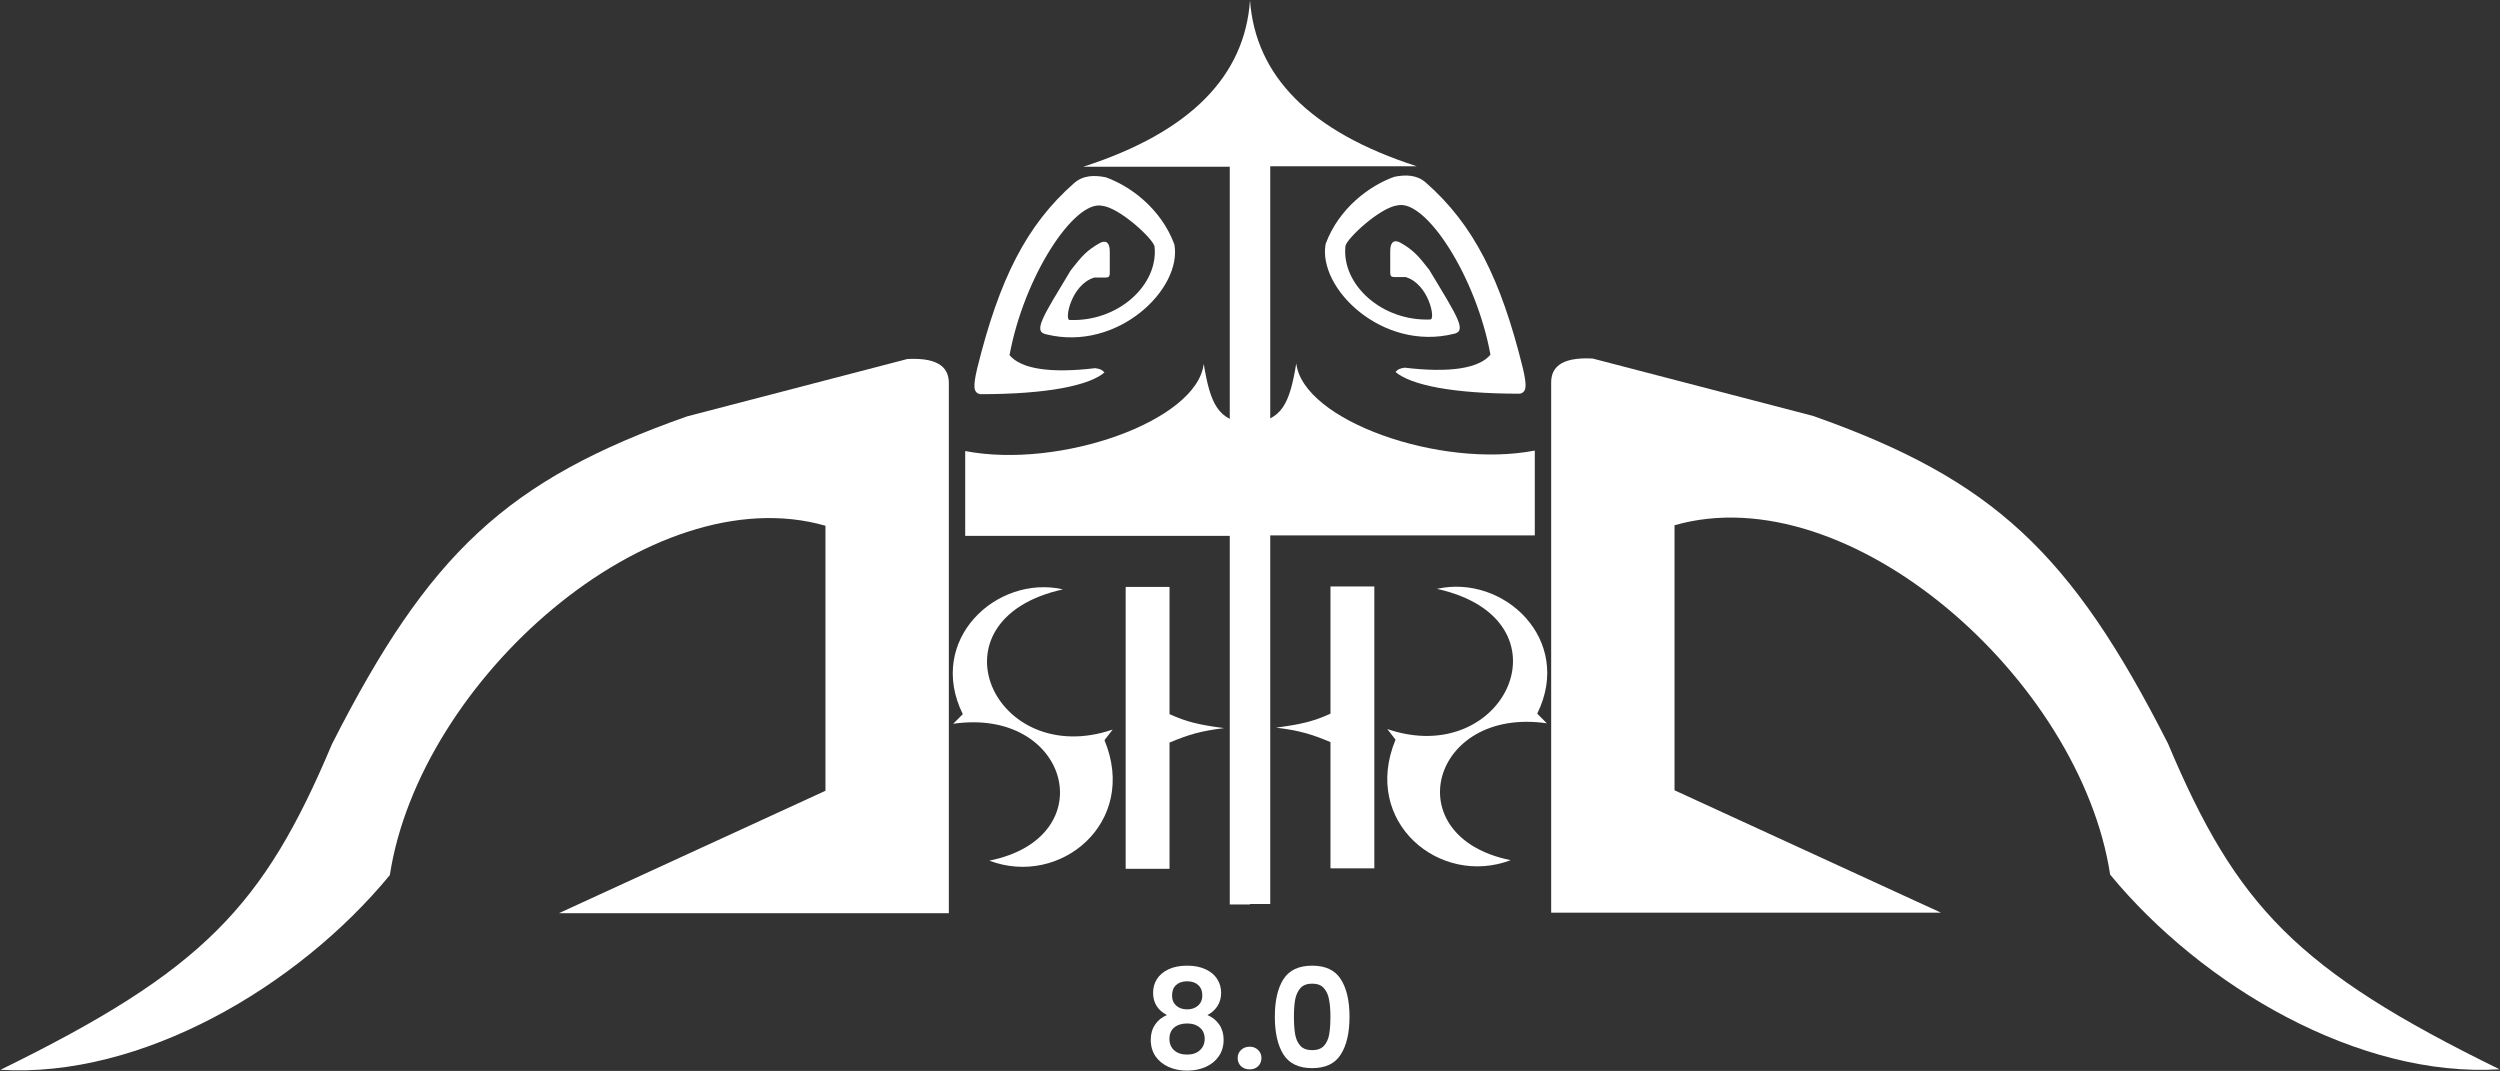 <svg width="3728" height="1597" viewBox="0 0 3728 1597" fill="none" xmlns="http://www.w3.org/2000/svg">
<rect x="0" y="0" width="3728" height="1597" fill="#333333" stroke="none"/>
<path d="M1615.37 248.63C1774.93 197.174 1856.09 113.537 1864 0.719V1348.78H1833.82V248.63H1615.37Z" fill="white"/>
<path d="M1439.32 799.063V672.593C1580.16 699.899 1784.95 628.041 1795.02 542.53C1804.9 602.856 1816.57 627.322 1861.12 631.634V799.063H1439.32Z" fill="white"/>
<path d="M1678.6 875.232H1743.99V1064.94C1769.97 1076.73 1788.39 1080.88 1825.19 1085.78C1791.01 1090.02 1773.41 1095 1743.99 1107.33V1295.6H1678.6V875.232Z" fill="white"/>
<path d="M1659.21 1087.93C1482.44 1148.29 1380.4 924.097 1585.19 878.827C1486.03 856.551 1381.12 954.278 1435.73 1064.94L1421.36 1079.31C1594.54 1054.16 1646.99 1248.9 1475.25 1283.39C1580.88 1323.63 1698.01 1226.62 1646.99 1103.74L1659.21 1087.93Z" fill="white"/>
<path d="M1633.33 548.996C1640.96 550.149 1643.84 551.629 1646.98 555.464C1623.84 574.91 1562.19 587.8 1461.59 587.8C1451.7 585.525 1450.6 577.281 1457.28 548.996C1490.17 416.193 1530.57 335.578 1601.71 273.061C1615.29 261.134 1632.03 260.951 1649.14 264.439C1685.07 277.373 1731.06 310.428 1751.18 364.322C1763.39 430.431 1667.1 524.565 1560.75 498.696C1539.64 494.868 1554.29 473.546 1596.68 403.125C1613.09 382.021 1620.85 373.128 1640.52 362.166C1649.14 357.854 1654.89 361.447 1654.89 375.1V408.155C1654.49 412.41 1653.27 413.716 1649.14 413.904H1631.89C1597.4 423.964 1586.62 477.857 1595.25 477.139C1667.1 480.013 1727.47 425.401 1721.72 367.915C1720.64 357.136 1669.98 309.709 1643.39 306.835C1601.71 298.212 1526.98 412.467 1505.42 529.595C1522.79 550.475 1567.22 556.901 1633.33 548.996Z" fill="white"/>
<path d="M581.332 1304.95C443.365 1472.37 209.826 1608.19 0.719 1595.25C303.241 1447.22 393.064 1351.65 495.103 1109.49C639.582 825.018 755.783 715.608 1024.7 620.856L1353.09 535.349C1403.46 532.744 1414.89 551.154 1414.89 571.278V1361.72H833.554L1230.93 1179.2V783.974C970.085 709.246 625.884 1013.93 581.332 1304.95Z" fill="white"/>
<path d="M2112.63 247.911C1953.06 196.455 1871.9 112.818 1864 0V1348.06H1894.18V247.911H2112.63Z" fill="white"/>
<path d="M2288.69 798.345V671.875C2147.84 699.181 1943.05 627.323 1932.99 541.812C1923.1 602.139 1911.43 626.604 1866.88 630.916V798.345H2288.69Z" fill="white"/>
<path d="M2049.39 874.515H1984V1064.22C1958.03 1076.01 1939.6 1080.16 1902.8 1085.06C1936.98 1089.31 1954.59 1094.29 1984 1106.62V1294.88H2049.39V874.515Z" fill="white"/>
<path d="M2068.8 1087.21C2245.57 1147.58 2347.61 923.378 2142.81 878.107C2241.98 855.831 2346.89 953.558 2292.28 1064.22L2306.65 1078.59C2133.47 1053.44 2081.02 1248.18 2252.76 1282.67C2147.13 1322.91 2030 1225.9 2081.02 1103.02L2068.8 1087.21Z" fill="white"/>
<path d="M2094.66 548.279C2087.04 549.432 2084.15 550.911 2081.01 554.746C2104.15 574.193 2165.8 587.082 2266.4 587.082C2276.29 584.807 2277.4 576.563 2270.72 548.279C2237.83 415.476 2197.42 334.86 2126.28 272.344C2112.71 260.417 2095.97 260.234 2078.85 263.721C2042.93 276.656 1996.94 309.71 1976.82 363.604C1964.6 429.714 2060.89 523.848 2167.24 497.979C2188.35 494.151 2173.71 472.829 2131.31 402.408C2114.91 381.304 2107.14 372.41 2087.48 361.449C2078.85 357.137 2073.11 360.73 2073.11 374.383V407.438C2073.51 411.693 2074.73 412.999 2078.85 413.186H2096.1C2130.59 423.247 2141.37 477.14 2132.75 476.422C2060.89 479.296 2000.53 424.684 2006.28 367.197C2007.36 356.418 2058.02 308.992 2084.6 306.118C2126.28 297.495 2201.01 411.749 2222.57 528.877C2205.21 549.758 2160.77 556.183 2094.66 548.279Z" fill="white"/>
<path d="M3146.66 1304.23C3284.63 1471.66 3518.17 1607.47 3727.28 1594.53C3424.75 1446.51 3334.93 1350.93 3232.89 1108.77C3088.41 824.298 2972.21 714.888 2703.3 620.137L2374.91 534.63C2324.54 532.024 2313.11 550.434 2313.11 570.559V1361H2894.44L2497.06 1178.48V783.254C2757.91 708.526 3102.11 1013.21 3146.66 1304.23Z" fill="white"/>
<path d="M1901.04 1516.09C1901.04 1492.31 1905.3 1473.68 1913.82 1460.21C1922.48 1446.74 1936.78 1440 1956.72 1440C1976.65 1440 1990.88 1446.74 1999.4 1460.21C2008.06 1473.68 2012.39 1492.31 2012.39 1516.09C2012.39 1540.01 2008.06 1558.78 1999.4 1572.39C1990.88 1586 1976.65 1592.8 1956.72 1592.8C1936.78 1592.8 1922.48 1586 1913.82 1572.39C1905.3 1558.78 1901.04 1540.01 1901.04 1516.09ZM1983.93 1516.09C1983.93 1505.92 1983.25 1497.39 1981.87 1490.52C1980.64 1483.51 1978.02 1477.8 1974.04 1473.41C1970.19 1469.01 1964.41 1466.81 1956.72 1466.81C1949.02 1466.81 1943.17 1469.01 1939.19 1473.41C1935.34 1477.8 1932.73 1483.51 1931.35 1490.52C1930.11 1497.39 1929.5 1505.92 1929.5 1516.09C1929.5 1526.54 1930.11 1535.34 1931.35 1542.49C1932.59 1549.5 1935.2 1555.2 1939.19 1559.6C1943.17 1563.86 1949.02 1565.99 1956.72 1565.99C1964.41 1565.99 1970.26 1563.86 1974.24 1559.6C1978.23 1555.2 1980.84 1549.5 1982.08 1542.49C1983.32 1535.34 1983.93 1526.54 1983.93 1516.09Z" fill="white"/>
<path d="M1863.56 1594.66C1858.33 1594.66 1854 1593.08 1850.56 1589.91C1847.26 1586.61 1845.61 1582.56 1845.61 1577.75C1845.61 1572.94 1847.26 1568.95 1850.56 1565.79C1854 1562.49 1858.33 1560.84 1863.56 1560.84C1868.64 1560.84 1872.83 1562.49 1876.13 1565.79C1879.43 1568.95 1881.08 1572.94 1881.08 1577.75C1881.08 1582.56 1879.43 1586.61 1876.13 1589.91C1872.83 1593.08 1868.64 1594.66 1863.56 1594.66Z" fill="white"/>
<path d="M1740.13 1513.62C1726.38 1506.47 1719.5 1495.4 1719.5 1480.42C1719.5 1472.99 1721.36 1466.26 1725.07 1460.21C1728.92 1454.02 1734.63 1449.14 1742.19 1445.57C1749.89 1441.86 1759.23 1440 1770.23 1440C1781.23 1440 1790.51 1441.86 1798.07 1445.57C1805.77 1449.14 1811.47 1454.02 1815.19 1460.21C1819.03 1466.26 1820.96 1472.99 1820.96 1480.42C1820.96 1487.98 1819.1 1494.65 1815.39 1500.42C1811.68 1506.06 1806.73 1510.45 1800.54 1513.62C1808.11 1516.92 1814.02 1521.73 1818.28 1528.05C1822.54 1534.37 1824.67 1541.87 1824.67 1550.53C1824.67 1559.88 1822.27 1568.05 1817.45 1575.07C1812.78 1581.94 1806.32 1587.23 1798.07 1590.94C1789.82 1594.66 1780.54 1596.51 1770.23 1596.51C1759.92 1596.51 1750.64 1594.66 1742.39 1590.94C1734.28 1587.23 1727.82 1581.94 1723.01 1575.07C1718.34 1568.05 1716 1559.88 1716 1550.53C1716 1541.87 1718.13 1534.37 1722.39 1528.05C1726.65 1521.59 1732.56 1516.78 1740.13 1513.62ZM1792.91 1484.54C1792.91 1477.8 1790.85 1472.58 1786.73 1468.87C1782.74 1465.16 1777.24 1463.3 1770.23 1463.3C1763.36 1463.3 1757.86 1465.16 1753.74 1468.87C1749.75 1472.58 1747.76 1477.87 1747.76 1484.75C1747.76 1490.93 1749.82 1495.88 1753.94 1499.59C1758.2 1503.31 1763.63 1505.16 1770.23 1505.16C1776.83 1505.16 1782.26 1503.31 1786.52 1499.59C1790.78 1495.74 1792.91 1490.73 1792.91 1484.54ZM1770.23 1526.19C1762.4 1526.19 1756 1528.19 1751.05 1532.17C1746.24 1536.16 1743.84 1541.87 1743.84 1549.29C1743.84 1556.16 1746.17 1561.8 1750.85 1566.2C1755.66 1570.46 1762.12 1572.59 1770.23 1572.59C1778.34 1572.59 1784.74 1570.39 1789.41 1565.99C1794.08 1561.59 1796.42 1556.03 1796.42 1549.29C1796.42 1542 1794.01 1536.37 1789.2 1532.38C1784.39 1528.26 1778.07 1526.19 1770.23 1526.19Z" fill="white"/>
</svg>
